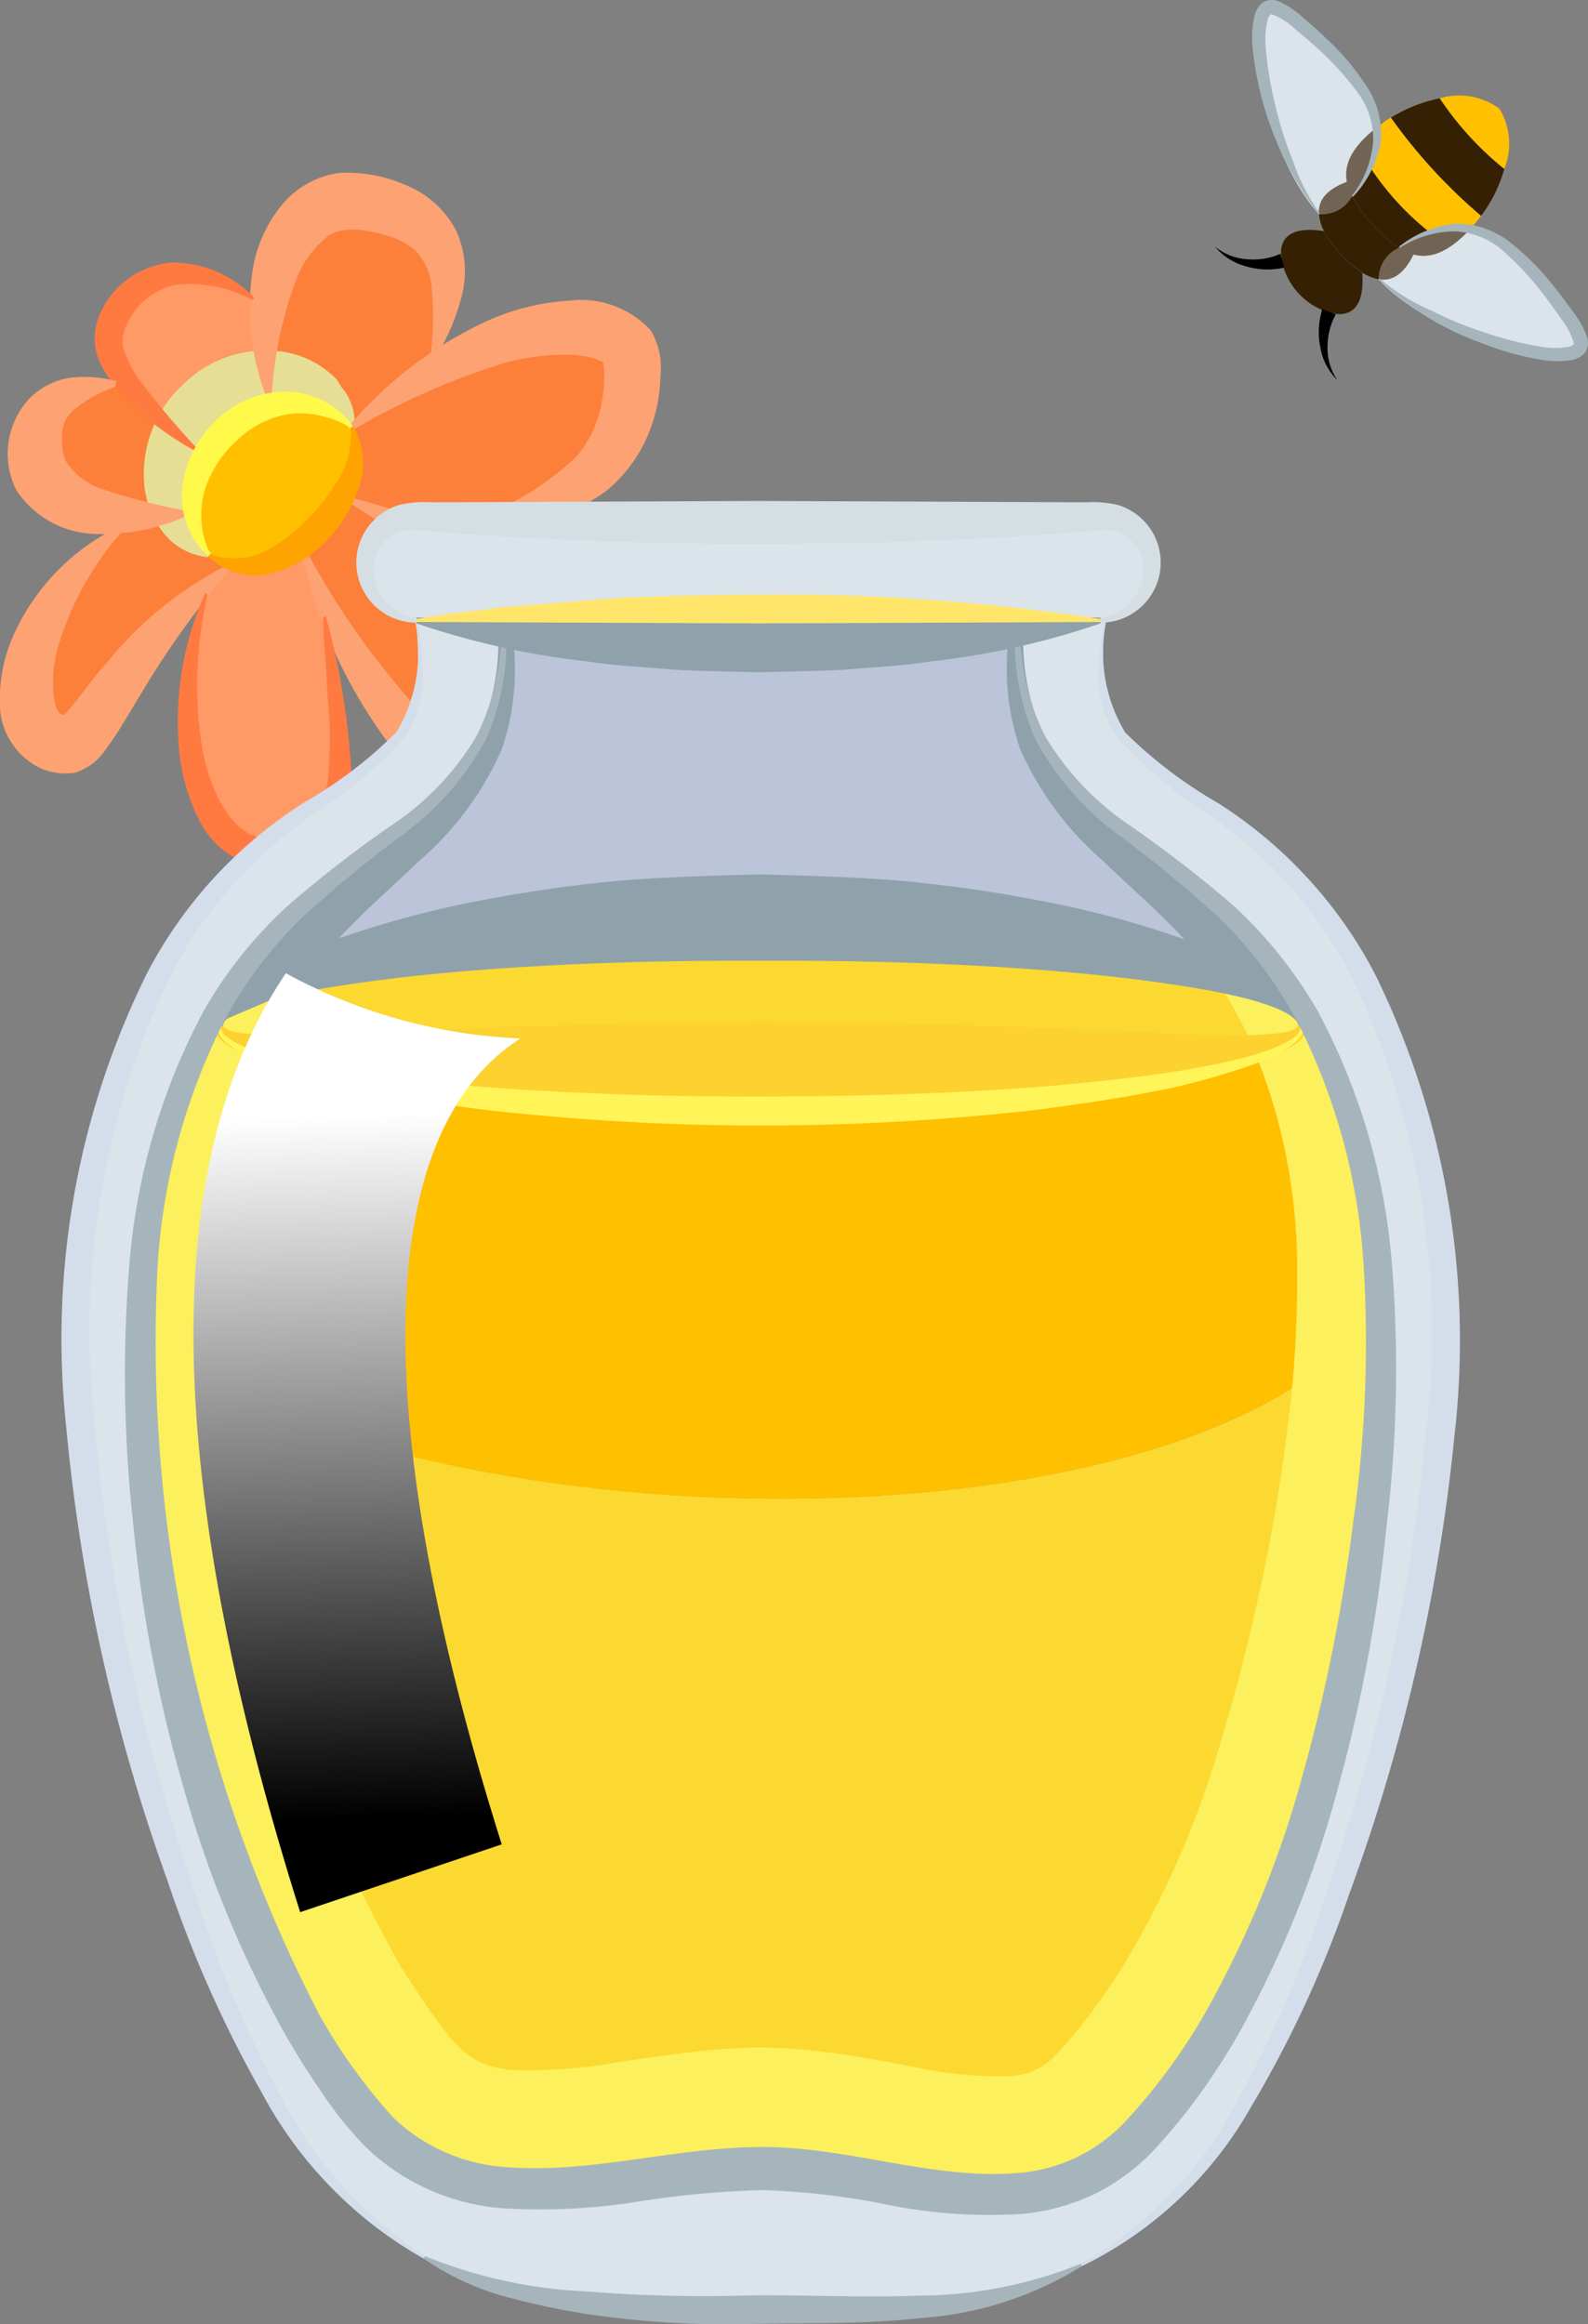 <svg xmlns="http://www.w3.org/2000/svg" xmlns:xlink="http://www.w3.org/1999/xlink" width="41.005" height="60" viewBox="0 0 41.005 60"><rect x="0" y="0" width="41.005" height="60" fill="#808080" stroke="none"/><defs><style>.a{fill:#f96;}.b{fill:#fc7f3a;}.c{fill:#ffc000;}.d{mix-blend-mode:multiply;}.d,.w{isolation:isolate;}.e{fill:#e6de94;}.f{fill:#fda272;}.g{fill:#ff7a41;}.h{fill:#fffa4a;}.i{fill:#ffa300;}.j{fill:#dae4ea;}.k{fill:#726454;}.l{fill:#352003;}.m{fill:#a6b5bc;}.n{fill:#fcd930;}.o{fill:#bbc4d8;}.p{fill:#fcf05c;}.q{fill:#8fa2ab;}.r{fill:#d4deeb;}.s{fill:#fcd130;}.t{fill:#fff559;}.u{fill:#ffe66b;}.v{fill:#d4dee3;}.w{mix-blend-mode:screen;fill:url(#a);}</style><linearGradient id="a" x1="0.48" y1="0.154" x2="0.489" y2="0.899" gradientUnits="objectBoundingBox"><stop offset="0" stop-color="#fff"/><stop offset="1"/></linearGradient></defs><g transform="translate(-777.881 -1909.999)"><g transform="translate(777.881 1914.454)"><g transform="translate(0.116 0.148)"><path class="a" d="M255.53,145.6a2.007,2.007,0,0,0,1.994-.342l.007.007c.141.543.305,1.079.491,1.585.61,2.708,1.436,6.033-1.094,6.383s-3.385-3.742-1.957-6.963v-.007C255.143,146.049,255.329,145.833,255.53,145.6Z" transform="translate(-249.767 -135.534)"/><path class="a" d="M251.888,138.27a2.832,2.832,0,0,1-.4-.692c-.505-1.347,1.608-3.675,3.958-1.5a6.713,6.713,0,0,0,.394,2.492,2.792,2.792,0,0,0-1.86,1.413A7.653,7.653,0,0,1,251.888,138.27Z" transform="translate(-249.034 -132.956)"/><path class="b" d="M268.051,137.853c.231,1.771-.7,4.746-5.438,4.583h-.007c-.692-.26-1.48-.528-2.366-.789a1.916,1.916,0,0,0,.007-1.9,11.269,11.269,0,0,1,2.113-1.86C265.224,135.963,267.865,136.432,268.051,137.853Z" transform="translate(-251.293 -133.319)"/><path class="b" d="M262.2,144.169c4.694,1.771,5.319,3.6,3.117,6-2.232,2.425-4.813-.059-6.182-3.794-.186-.506-.35-1.042-.491-1.585l-.007-.007a3.613,3.613,0,0,0,1.19-1.4c.885.26,1.674.528,2.366.789Z" transform="translate(-250.883 -135.053)"/><path class="b" d="M253.493,144.906a1.727,1.727,0,0,0,.484.327c-.2.231-.387.446-.558.662v.007c-2.626,3.221-2.6,5.081-4.27,4.337-1.785-.8-.967-4.5,2.053-6.011a6.448,6.448,0,0,0,1.681-.409A2.063,2.063,0,0,0,253.493,144.906Z" transform="translate(-248.213 -135.165)"/><path class="b" d="M251.141,139.3a7.654,7.654,0,0,0,2.1,1.719,2.347,2.347,0,0,0-.283,1.622,6.451,6.451,0,0,1-1.681.409,2.519,2.519,0,0,1-2.611-1.168C248.188,140.952,248.679,138.758,251.141,139.3Z" transform="translate(-248.287 -133.986)"/><path class="b" d="M259.4,132.189c1.844.1,3.906,1.443,2.083,4.568a11.271,11.271,0,0,0-2.113,1.86,1.6,1.6,0,0,0-.521-.5,2.166,2.166,0,0,0-1.622-.312,6.712,6.712,0,0,1-.394-2.492C256.92,133.35,258.065,132.122,259.4,132.189Z" transform="translate(-250.42 -132.187)"/><path class="c" d="M255.568,144.174a1.726,1.726,0,0,1-.484-.327,2.063,2.063,0,0,1-.61-1.086,2.348,2.348,0,0,1,.283-1.622,2.792,2.792,0,0,1,1.86-1.413,2.166,2.166,0,0,1,1.622.312,1.6,1.6,0,0,1,.521.5,1.916,1.916,0,0,1-.007,1.9,3.613,3.613,0,0,1-1.19,1.4A2.006,2.006,0,0,1,255.568,144.174Z" transform="translate(-249.805 -134.106)"/></g><g class="d" transform="translate(3.706 4.588)"><path class="e" d="M258.356,140.181a1.774,1.774,0,0,0-.729-.568,2.068,2.068,0,0,0-.884-.209,2.4,2.4,0,0,0-1.653.7,2.675,2.675,0,0,0-.868,1.591,2.052,2.052,0,0,0,.567,1.695l-.1.106a1.683,1.683,0,0,1-1.13-.62,2.377,2.377,0,0,1-.507-1.318,3.155,3.155,0,0,1,1.028-2.542,3.027,3.027,0,0,1,2.694-.8,2.442,2.442,0,0,1,1.251.69l.148.233a.977.977,0,0,1,.19.308,1.191,1.191,0,0,1,.117.641Z" transform="translate(-253.038 -138.154)"/></g><path class="f" d="M258.705,144.731a20.241,20.241,0,0,0,3.049,4.227,2.652,2.652,0,0,0,1.574.86c.326,0,.67-.165,1.164-.784a4.074,4.074,0,0,0,.594-.816,1.349,1.349,0,0,0,.167-.576.937.937,0,0,0-.229-.59,5.225,5.225,0,0,0-.748-.76c-1.26-1.007-2.91-1.852-4.481-2.873l.042-.143a21.21,21.21,0,0,1,5.071,2.032,2.723,2.723,0,0,1,.711,4.694,3.968,3.968,0,0,1-1.062.92,2.254,2.254,0,0,1-1.393.288,3.819,3.819,0,0,1-2.31-1.5,12.8,12.8,0,0,1-2.3-4.943Z" transform="translate(-250.747 -134.878)"/><path class="f" d="M262.6,142.305a7.417,7.417,0,0,0,3.463-1.865,2.92,2.92,0,0,0,.632-1.364,3.477,3.477,0,0,0,.071-.749c0-.062-.005-.125-.012-.185l-.011-.09-.007-.044,0-.022v-.016c0-.021.028.17.015.088v0l-.031-.134c-.011-.038,0,.051.009.067.02.063.018.045.023.064.045.032-.016-.057-.185-.113a2.353,2.353,0,0,0-.659-.111,5.74,5.74,0,0,0-1.75.22,18.742,18.742,0,0,0-3.854,1.7l-.111-.1a10.378,10.378,0,0,1,3.5-2.674,6.05,6.05,0,0,1,2.166-.545,2.441,2.441,0,0,1,2.111.771,1.876,1.876,0,0,1,.25,1.142,4.224,4.224,0,0,1-.17,1.12,3.8,3.8,0,0,1-1.224,1.874,6.158,6.158,0,0,1-4.223,1.119Z" transform="translate(-251.164 -133.124)"/><path class="f" d="M261.4,136.664a8.443,8.443,0,0,0,.022-1.657A1.565,1.565,0,0,0,261,134a1.9,1.9,0,0,0-.8-.4,3.872,3.872,0,0,0-.534-.118,1.776,1.776,0,0,0-.471-.009.912.912,0,0,0-.6.283,2.61,2.61,0,0,0-.641.907,10.587,10.587,0,0,0-.667,3.058l-.141.048a6.394,6.394,0,0,1-.334-3.354,3.519,3.519,0,0,1,.719-1.565,2.324,2.324,0,0,1,1.519-.855,3.781,3.781,0,0,1,1.705.318,2.544,2.544,0,0,1,1.286,1.153,2.514,2.514,0,0,1,.154,1.709,5.593,5.593,0,0,1-.663,1.564Z" transform="translate(-250.273 -131.988)"/><path class="g" d="M255.416,136.077a3.338,3.338,0,0,0-2.024-.384,1.788,1.788,0,0,0-1.222,1.021.891.891,0,0,0-.083.623,3.177,3.177,0,0,0,.444.85A22.147,22.147,0,0,0,254,139.922l-.035.066a7.768,7.768,0,0,1-1.864-1.406,3.3,3.3,0,0,1-.659-.976,1.526,1.526,0,0,1,.045-1.186,2.216,2.216,0,0,1,1.868-1.312,2.933,2.933,0,0,1,2.111.914Z" transform="translate(-248.898 -132.786)"/><path class="f" d="M251.1,139.332a3.616,3.616,0,0,0-1.024.559.9.9,0,0,0-.342.566,2.333,2.333,0,0,0,.008.5.841.841,0,0,0,.05.216.2.2,0,0,0,.021.056s0,.006,0,0v0h0l-.013-.024.01.016.036.063a1.783,1.783,0,0,0,.862.67,16.523,16.523,0,0,0,2.182.574l.052.139a5.218,5.218,0,0,1-2.314.466A2.521,2.521,0,0,1,248.545,142a2.1,2.1,0,0,1,.311-2.334,1.859,1.859,0,0,1,1.082-.567,3.132,3.132,0,0,1,1.192.089Z" transform="translate(-248.125 -133.802)"/><path class="f" d="M251.217,144.394a7.765,7.765,0,0,0-1.663,3,3.238,3.238,0,0,0-.1,1.311.924.924,0,0,0,.116.355c.044.059.055.046.087.056l0,.007-.041-.017h0l.007,0,.013.006.027.012.108.048c.006,0,0,0,.013.007s-.034,0-.118.027-.136.071-.118.064.072-.061.147-.126c.323-.306.682-.883,1.117-1.354a9.518,9.518,0,0,1,3.067-2.5l.112.1a22.462,22.462,0,0,0-2.189,3.026c-.331.53-.623,1.079-1.009,1.6a1.513,1.513,0,0,1-.8.609,1.562,1.562,0,0,1-1-.173,1.858,1.858,0,0,1-.94-1.681,4.055,4.055,0,0,1,.433-1.867,5.712,5.712,0,0,1,2.656-2.639Z" transform="translate(-248.057 -135.131)"/><path class="g" d="M255,146.609a10.242,10.242,0,0,0-.168,3.811c.174,1.182.758,2.393,1.59,2.479a1.6,1.6,0,0,0,.691-.044,1.142,1.142,0,0,0,.526-.3,2.477,2.477,0,0,0,.487-1.457,10.964,10.964,0,0,0-.036-1.907c-.016-.659-.1-1.318-.112-1.994l.073-.017a19.408,19.408,0,0,1,.652,3.918,2.927,2.927,0,0,1-.532,1.913,2.1,2.1,0,0,1-1.87.626,2.2,2.2,0,0,1-1.541-1.233,5.042,5.042,0,0,1-.512-1.928,8.1,8.1,0,0,1,.684-3.89Z" transform="translate(-249.636 -135.724)"/><path class="h" d="M258.728,140.528a1.937,1.937,0,0,0-.432-.216,1.989,1.989,0,0,0-.2-.061l-.244-.062a2.336,2.336,0,0,0-.777-.009,2.521,2.521,0,0,0-1.289.675,2.951,2.951,0,0,0-.82,1.258,2.314,2.314,0,0,0,.138,1.674l-.052.054a2.118,2.118,0,0,1-.667-1.8,2.87,2.87,0,0,1,.894-1.733,2.591,2.591,0,0,1,1.809-.717,2.169,2.169,0,0,1,1.7.89Z" transform="translate(-249.674 -133.935)"/><path class="i" d="M255.338,144.091a1.775,1.775,0,0,0,1.38-.06,3.848,3.848,0,0,0,1.046-.757,5.083,5.083,0,0,0,.846-1.052,2.212,2.212,0,0,0,.353-1.389l.062-.041a1.86,1.86,0,0,1,.139,1.616,3.6,3.6,0,0,1-.882,1.4,3.007,3.007,0,0,1-1.447.8,1.678,1.678,0,0,1-1.545-.457Z" transform="translate(-249.909 -134.242)"/></g><g transform="translate(809.253 1909.999)"><g transform="translate(0.987 0.044)"><path class="j" d="M301.006,136.255c1.458,2.113-3.5.714-5.1-1.034.312.052.632-.089.9-.64.5.126.967-.112,1.525-.722C299.221,134.046,300.054,134.879,301.006,136.255Z" transform="translate(-292.669 -128.056)"/><path class="j" d="M293.254,131.55c-1.6-1.748-2.574-6.807-.6-5.17,1.3,1.071,2.061,1.979,2.157,2.872-.655.5-.93.952-.841,1.458C293.4,130.925,293.225,131.23,293.254,131.55Z" transform="translate(-291.553 -126.058)"/><path class="k" d="M296.429,134.6a1.3,1.3,0,0,0,.379.171c-.268.551-.588.692-.9.64A.881.881,0,0,1,296.429,134.6Z" transform="translate(-292.668 -128.245)"/><path class="k" d="M293.839,133.151c-.03-.32.141-.625.722-.841a1.453,1.453,0,0,0,.134.379A.893.893,0,0,1,293.839,133.151Z" transform="translate(-292.138 -127.659)"/><path class="k" d="M297.369,133.974a1.945,1.945,0,0,1,1.146-.126c-.558.61-1.027.848-1.525.722a1.306,1.306,0,0,1-.379-.171A3.568,3.568,0,0,1,297.369,133.974Z" transform="translate(-292.848 -128.043)"/><path class="k" d="M295.645,130.35a1.919,1.919,0,0,1-.216,1.123,3.881,3.881,0,0,1-.491.714,1.459,1.459,0,0,1-.134-.379C294.715,131.3,294.99,130.848,295.645,130.35Z" transform="translate(-292.382 -127.157)"/><path class="l" d="M293.754,136.107a1.768,1.768,0,0,1-1.213-1.324c-.1-.484.1-.93,1.086-.774a3.084,3.084,0,0,0,.439.6,2.757,2.757,0,0,0,.55.476C294.691,136.085,294.23,136.248,293.754,136.107Z" transform="translate(-291.8 -128.086)"/><path class="l" d="M295.9,134.144a.881.881,0,0,0-.521.811,1.207,1.207,0,0,1-.424-.171,2.761,2.761,0,0,1-.551-.476,3.088,3.088,0,0,1-.439-.6,1.191,1.191,0,0,1-.126-.432.893.893,0,0,0,.856-.461,3.271,3.271,0,0,0,.528.729A3.35,3.35,0,0,0,295.9,134.144Z" transform="translate(-292.139 -127.79)"/><path class="l" d="M295.481,131.86a7.206,7.206,0,0,0,1.473,1.607v.007a3.569,3.569,0,0,0-.759.424,3.345,3.345,0,0,1-.677-.6,3.27,3.27,0,0,1-.528-.729A3.886,3.886,0,0,0,295.481,131.86Z" transform="translate(-292.433 -127.544)"/><path class="l" d="M297.595,129.41a8.165,8.165,0,0,0,1.666,1.823,3.682,3.682,0,0,1-.6,1.213,13.954,13.954,0,0,1-2.329-2.537A3.9,3.9,0,0,1,297.595,129.41Z" transform="translate(-292.776 -126.916)"/><path class="c" d="M298.269,132.892a1.945,1.945,0,0,0-1.146.126v-.007a7.207,7.207,0,0,1-1.473-1.607,1.919,1.919,0,0,0,.216-1.123c.007-.007.022-.015.03-.022a2.015,2.015,0,0,1,.26-.179,13.954,13.954,0,0,0,2.329,2.537c-.06.082-.126.164-.193.246C298.284,132.87,298.269,132.885,298.269,132.892Z" transform="translate(-292.602 -127.088)"/><path class="c" d="M299.57,129.66a1.741,1.741,0,0,1,.126,1.555,8.165,8.165,0,0,1-1.666-1.823A1.758,1.758,0,0,1,299.57,129.66Z" transform="translate(-293.212 -126.898)"/></g><path class="m" d="M295.929,135.179a5.411,5.411,0,0,0,1.312.815,9.707,9.707,0,0,0,1.416.583,9.381,9.381,0,0,0,1.458.367,2.142,2.142,0,0,0,.675,0,.283.283,0,0,0,.156-.065s0,0-.012-.08a1.909,1.909,0,0,0-.312-.575c-.144-.211-.292-.418-.447-.62a7.723,7.723,0,0,0-1.012-1.1,2,2,0,0,0-1.281-.543,2.633,2.633,0,0,0-1.428.426l-.022-.03a2.777,2.777,0,0,1,1.441-.592,2.218,2.218,0,0,1,1.465.509,6.479,6.479,0,0,1,1.1,1.117c.164.2.321.414.472.627a2.2,2.2,0,0,1,.384.693.441.441,0,0,1-.074.4.63.63,0,0,1-.367.179,2.493,2.493,0,0,1-.791-.02,7.579,7.579,0,0,1-1.51-.431A7.488,7.488,0,0,1,295.9,135.2Z" transform="translate(-291.68 -127.988)"/><path d="M294.271,136.867a1.608,1.608,0,0,0-.159.4,1.8,1.8,0,0,0-.054.436,1.464,1.464,0,0,0,.254.859,1.552,1.552,0,0,1-.439-.84,1.994,1.994,0,0,1-.038-.495,1.957,1.957,0,0,1,.089-.5Z" transform="translate(-291.151 -128.748)"/><path class="m" d="M293.237,131.535a8.513,8.513,0,0,1-1.709-4.325,2.484,2.484,0,0,1,.049-.79.622.622,0,0,1,.209-.35.44.44,0,0,1,.408-.039,2.215,2.215,0,0,1,.658.441c.2.17.4.344.585.525a6.5,6.5,0,0,1,1.019,1.2,2.219,2.219,0,0,1,.379,1.5,2.776,2.776,0,0,1-.713,1.384l-.028-.025a2.63,2.63,0,0,0,.548-1.387,2.005,2.005,0,0,0-.431-1.323,7.7,7.7,0,0,0-1.007-1.1c-.188-.172-.382-.337-.58-.5a1.881,1.881,0,0,0-.547-.361c-.077-.022-.083-.015-.079-.019a.285.285,0,0,0-.079.149,2.146,2.146,0,0,0-.053.673,9.316,9.316,0,0,0,.24,1.483,9.614,9.614,0,0,0,.459,1.463,5.411,5.411,0,0,0,.7,1.377Z" transform="translate(-290.558 -125.999)"/><path d="M292.017,135.1a1.988,1.988,0,0,1-.5.047,2.017,2.017,0,0,1-.489-.08,1.549,1.549,0,0,1-.8-.51,1.458,1.458,0,0,0,.834.327,1.756,1.756,0,0,0,.438-.016,1.621,1.621,0,0,0,.413-.124Z" transform="translate(-290.227 -128.191)"/></g><g transform="translate(779.511 1922.932)"><g transform="translate(0.062 0.117)"><path class="n" d="M283.624,160.947v.007c0,1.049-6.264,1.9-13.993,1.9s-14-.856-14-1.9c.045-.089.089-.171.141-.26.923-.93,6.777-1.644,13.86-1.644,7.06,0,12.9.714,13.852,1.637A2.888,2.888,0,0,1,283.624,160.947Z" transform="translate(-251.688 -147.512)"/><path class="c" d="M283.031,161.61a17.122,17.122,0,0,1,1.718,7.61c-4.419,5.7-22.378,6.2-31.431.915a17.937,17.937,0,0,1,1.718-8.525c0,1.049,6.271,1.9,14,1.9S283.031,162.659,283.031,161.61Z" transform="translate(-251.095 -148.167)"/><path class="n" d="M253.32,172.755c9.054,5.282,27.012,4.784,31.431-.915.015.774,0,1.533-.052,2.276-.372,5.818-1.979,14.008-6.145,18.45-2.529,2.693-6.093.722-9.464.722-3.711,0-7.58,1.882-10.109-1.361C255.1,186.957,253.417,178.907,253.32,172.755Z" transform="translate(-251.096 -150.787)"/><path class="j" d="M280.512,152.589c2.976,1.986,8.429,8.682,4.092,24.059-4.33,15.325-9.18,14.2-16.329,14.194s-12,1.138-16.329-14.194c-4.337-15.377,1.116-22.073,4.092-24.059s3.593-2.105,3.348-5.051h2.232c.305,4.568-2.968,5.215-5.594,7.99a10.791,10.791,0,0,0-1.607,2.217.344.344,0,0,0-.141.26,17.938,17.938,0,0,0-1.718,8.525c.1,6.152,1.778,14.2,5.661,19.171,2.529,3.244,6.4,1.361,10.109,1.361,3.371,0,6.934,1.971,9.464-.722,4.166-4.441,5.773-12.632,6.145-18.45.052-.744.067-1.5.052-2.276a17.122,17.122,0,0,0-1.719-7.61V158a.369.369,0,0,0-.141-.26,10.756,10.756,0,0,0-1.272-1.845c-2.574-3.013-6.234-3.578-5.922-8.354h2.12a.563.563,0,0,0,.112-.007v.007C276.911,150.483,277.536,150.61,280.512,152.589Z" transform="translate(-250.331 -144.562)"/><path class="o" d="M282.259,155.894a10.756,10.756,0,0,1,1.272,1.845c-.952-.922-6.792-1.637-13.852-1.637-7.082,0-12.937.714-13.859,1.644a10.793,10.793,0,0,1,1.607-2.217c2.626-2.775,5.9-3.422,5.594-7.99h13.316C276.025,152.316,279.685,152.881,282.259,155.894Z" transform="translate(-251.736 -144.564)"/><path class="j" d="M277.536,146.516H261.988a1.488,1.488,0,1,1,0-2.976h17.668a1.486,1.486,0,0,1,.112,2.968.564.564,0,0,1-.112.007Z" transform="translate(-252.935 -143.54)"/></g><path class="p" d="M283.059,161.016a16.285,16.285,0,0,1,1.773,6.46,33.194,33.194,0,0,1-.258,6.693,44.363,44.363,0,0,1-1.3,6.569,27.042,27.042,0,0,1-2.533,6.216,15.757,15.757,0,0,1-1.986,2.735,4.626,4.626,0,0,1-3.078,1.557c-2.34.2-4.482-.661-6.651-.642-2.16-.016-4.344.676-6.657.494a5.023,5.023,0,0,1-3.15-1.4,9.4,9.4,0,0,1-1.07-1.339c-.324-.462-.621-.94-.9-1.428a38.189,38.189,0,0,1-4.13-19.457,16.6,16.6,0,0,1,1.652-6.227l2.319-1c-.043.067-.087.135-.13.2a10.157,10.157,0,0,0-.679,1.31,14.9,14.9,0,0,0-1.156,5.872,35.585,35.585,0,0,0,.548,6.247,33.989,33.989,0,0,0,4,11.646c.259.415.529.818.8,1.205.136.2.281.382.425.568a2.727,2.727,0,0,0,.312.349,2.124,2.124,0,0,0,1.425.565,13.071,13.071,0,0,0,2.718-.212c.539-.078,1.112-.166,1.722-.237.305-.036.619-.068.944-.092l.5-.029.252-.009h.306l.459.015c.2.009.385.022.546.038.338.03.661.071.972.116.622.091,1.2.2,1.732.3a10.58,10.58,0,0,0,2.595.269,1.706,1.706,0,0,0,1.248-.585l.281-.308.2-.24c.123-.138.275-.349.413-.523.269-.379.549-.76.8-1.169a24.2,24.2,0,0,0,2.446-5.516,51.713,51.713,0,0,0,1.478-6.149c.181-1.049.33-2.109.44-3.168a29.3,29.3,0,0,0,.141-3.077,14.816,14.816,0,0,0-1.158-5.869,10.451,10.451,0,0,0-.76-1.437Z" transform="translate(-250.964 -147.701)"/><path class="q" d="M288.59,157a9.206,9.206,0,0,0-.8-1.074c-.652-.771-1.483-1.461-2.311-2.264a8.2,8.2,0,0,1-2.139-2.9,6.408,6.408,0,0,1-.174-3.5l.3.025a6,6,0,0,0,.495,3.172,7.281,7.281,0,0,0,2.155,2.411A31.693,31.693,0,0,1,288.7,155a11.2,11.2,0,0,1,2.032,2.695Z" transform="translate(-258.636 -144.377)"/><path class="r" d="M259.561,189.823a10.693,10.693,0,0,1-4.17-4.261,30.861,30.861,0,0,1-2.449-5.5,47.528,47.528,0,0,1-2.617-11.737,21.247,21.247,0,0,1,2.108-11.724,11.513,11.513,0,0,1,4.06-4.385,11.2,11.2,0,0,0,2.37-1.813,4.044,4.044,0,0,0,.471-2.869l.074-.007a9.074,9.074,0,0,1,.124,1.518,2.665,2.665,0,0,1-.474,1.507,11.471,11.471,0,0,1-2.349,1.99,11.085,11.085,0,0,0-3.771,4.336,21.081,21.081,0,0,0-1.872,11.393,49.373,49.373,0,0,0,2.424,11.6,30.681,30.681,0,0,0,2.241,5.489,10.814,10.814,0,0,0,3.865,4.4Z" transform="translate(-250.248 -144.444)"/><path class="m" d="M279.759,204.553a9.069,9.069,0,0,1-4.182,1.341c-1.454.161-2.923.122-4.3.149a24.269,24.269,0,0,1-4.363-.265,19.877,19.877,0,0,1-2.151-.469,6.94,6.94,0,0,1-1.994-.949l.033-.066a12.474,12.474,0,0,0,4.163.911,38.383,38.383,0,0,0,4.29.1c1.439-.01,2.869.063,4.3.008a11.289,11.289,0,0,0,4.178-.823Z" transform="translate(-253.454 -158.98)"/><path class="r" d="M286.23,147.535a4,4,0,0,0,.488,2.889,11.73,11.73,0,0,0,2.4,1.823,11.576,11.576,0,0,1,4.069,4.452,21.48,21.48,0,0,1,2.035,11.85,48.144,48.144,0,0,1-2.71,11.83,28.936,28.936,0,0,1-2.541,5.519,10.1,10.1,0,0,1-4.372,4.12l-.031-.068a10.17,10.17,0,0,0,4.07-4.258,28.886,28.886,0,0,0,2.33-5.5,50,50,0,0,0,2.513-11.7,21.322,21.322,0,0,0-1.8-11.516,11.129,11.129,0,0,0-3.775-4.4,12.018,12.018,0,0,1-2.377-2,2.655,2.655,0,0,1-.492-1.517,9.15,9.15,0,0,1,.123-1.532Z" transform="translate(-259.292 -144.445)"/><path class="q" d="M255.492,160.242a.715.715,0,0,1,.208-.553,2.776,2.776,0,0,1,.385-.372,7.025,7.025,0,0,1,.844-.535,15.188,15.188,0,0,1,1.756-.778,25.048,25.048,0,0,1,3.607-.972,36.1,36.1,0,0,1,3.647-.526c1.222-.1,2.436-.133,3.665-.164,1.213.037,2.439.063,3.657.17a35.847,35.847,0,0,1,3.647.526,25.047,25.047,0,0,1,3.607.972,15.042,15.042,0,0,1,1.756.776,7.013,7.013,0,0,1,.844.533,2.818,2.818,0,0,1,.385.371.724.724,0,0,1,.209.562h-.224c-.016-.185-.327-.353-.577-.455a6.3,6.3,0,0,0-.838-.266c-.574-.144-1.16-.247-1.749-.334-1.178-.182-2.366-.3-3.557-.394-2.382-.179-4.774-.242-7.164-.231-2.389-.01-4.782.052-7.164.231-1.191.092-2.379.211-3.556.394-.589.087-1.176.19-1.75.334a6.309,6.309,0,0,0-.838.266c-.25.107-.562.26-.578.466Z" transform="translate(-251.589 -146.701)"/><path class="s" d="M283.711,161.573a.608.608,0,0,1-.288.442,2.285,2.285,0,0,1-.414.233,6.384,6.384,0,0,1-.865.3c-.584.165-1.175.287-1.768.394-1.187.2-2.383.331-3.579.436-2.394.2-4.795.294-7.195.307-2.4-.015-4.8-.1-7.195-.308-1.2-.1-2.392-.235-3.579-.435-.593-.106-1.184-.228-1.768-.394a6.466,6.466,0,0,1-.865-.3,2.308,2.308,0,0,1-.413-.233.6.6,0,0,1-.289-.452h.224c.107.148.414.185.686.207a7.387,7.387,0,0,0,.859.036c.583-.006,1.168-.007,1.759-.048l3.53-.142c1.178-.08,2.351-.054,3.528-.114,1.174-.02,2.349-.007,3.523-.042,1.175.03,2.349.025,3.523.037,1.177.063,2.349.033,3.526.114l3.531.142c.591.042,1.176.045,1.759.051a7.238,7.238,0,0,0,.859-.035c.272-.025.578-.047.687-.215Z" transform="translate(-251.591 -148.011)"/><path class="t" d="M283.662,161.6a.555.555,0,0,1-.233.422,2.235,2.235,0,0,1-.391.267,6.376,6.376,0,0,1-.85.361c-.578.2-1.166.364-1.756.509-1.187.255-2.383.436-3.581.594a62.735,62.735,0,0,1-14.443,0c-1.2-.158-2.395-.338-3.582-.594-.59-.144-1.178-.305-1.756-.508a6.338,6.338,0,0,1-.85-.361,2.267,2.267,0,0,1-.391-.266.554.554,0,0,1-.233-.425h.074c.035.272.367.417.618.534a6.3,6.3,0,0,0,.847.28c.576.152,1.165.263,1.755.359,1.181.188,2.373.31,3.565.4,2.387.186,4.782.255,7.175.251s4.788-.065,7.174-.251c1.193-.094,2.384-.217,3.565-.4.59-.1,1.178-.206,1.756-.359a6.3,6.3,0,0,0,.847-.28c.251-.119.583-.259.618-.537Z" transform="translate(-251.617 -148.046)"/><path class="q" d="M255.368,157.924c.04-.078.081-.156.122-.234A10.974,10.974,0,0,1,257.524,155a30.973,30.973,0,0,1,2.585-2.129,7.188,7.188,0,0,0,2.16-2.4,6.01,6.01,0,0,0,.49-3.177l.3-.018a6.408,6.408,0,0,1-.167,3.5,8.127,8.127,0,0,1-2.145,2.9c-.83.8-1.65,1.492-2.308,2.267-.176.2-.3.368-.481.6-.088.125-.178.255-.268.392Z" transform="translate(-251.559 -144.378)"/><path class="m" d="M262.2,147.276a6.217,6.217,0,0,1-.5,3.284,7.405,7.405,0,0,1-2.212,2.49,30.7,30.7,0,0,0-2.559,2.122,10.711,10.711,0,0,0-1.978,2.64,16.152,16.152,0,0,0-1.718,6.361,37.888,37.888,0,0,0,4.16,19.255,14.589,14.589,0,0,0,1.922,2.681,4.64,4.64,0,0,0,2.927,1.286c2.2.173,4.377-.524,6.628-.52s4.407.857,6.6.67a4.243,4.243,0,0,0,2.842-1.424,15.375,15.375,0,0,0,1.952-2.669,26.7,26.7,0,0,0,2.523-6.126,44.188,44.188,0,0,0,1.312-6.516,32.893,32.893,0,0,0,.282-6.633,16.023,16.023,0,0,0-1.719-6.36,10.944,10.944,0,0,0-1.977-2.642,31.58,31.58,0,0,0-2.562-2.12,7.5,7.5,0,0,1-2.207-2.494,6.216,6.216,0,0,1-.5-3.285l.112.01a6.021,6.021,0,0,0,.623,3.162,7.269,7.269,0,0,0,2.206,2.32,31.458,31.458,0,0,1,2.666,2.065,11.488,11.488,0,0,1,2.16,2.7,16.564,16.564,0,0,1,1.928,6.583,33.808,33.808,0,0,1-.15,6.8,40.026,40.026,0,0,1-1.242,6.672,27.631,27.631,0,0,1-2.575,6.375c-.29.505-.608,1-.947,1.478a15.869,15.869,0,0,1-1.107,1.373,5.433,5.433,0,0,1-1.584,1.236,5.559,5.559,0,0,1-1.923.552,13.4,13.4,0,0,1-3.576-.252,18.992,18.992,0,0,0-3.156-.362,24.885,24.885,0,0,0-3.165.289,15.875,15.875,0,0,1-3.543.179,5.707,5.707,0,0,1-3.554-1.6,9.844,9.844,0,0,1-1.148-1.44c-.334-.48-.64-.975-.927-1.477a29.2,29.2,0,0,1-2.61-6.349,37.107,37.107,0,0,1-1.284-6.674,35.113,35.113,0,0,1-.116-6.8,16.715,16.715,0,0,1,1.928-6.583,11.269,11.269,0,0,1,2.162-2.7,30.674,30.674,0,0,1,2.665-2.069,7.162,7.162,0,0,0,2.211-2.313,6.032,6.032,0,0,0,.618-3.164Z" transform="translate(-250.796 -144.379)"/><path class="q" d="M280.177,147.556a20.586,20.586,0,0,1-4.417.986c-.736.118-1.472.141-2.208.211-.736.036-1.472.046-2.208.067-.737-.025-1.472-.029-2.209-.07-.736-.069-1.472-.095-2.208-.211a20.8,20.8,0,0,1-4.416-.983v-.149l8.833-.074,8.833.074Z" transform="translate(-253.388 -144.395)"/><path class="u" d="M280.177,147.34l-8.833.036-8.833-.036v-.074c.736-.143,1.472-.2,2.208-.309l2.208-.176c1.472-.116,2.945-.132,4.417-.148a54.371,54.371,0,0,1,8.833.632Z" transform="translate(-253.388 -144.215)"/><path class="v" d="M279.64,146.415a1.373,1.373,0,0,0,1.072-.934,1.145,1.145,0,0,0-.007-.654,1.07,1.07,0,0,0-.321-.466.974.974,0,0,0-.474-.225.933.933,0,0,0-.249,0l-.409.036c-.562.052-1.125.078-1.687.118-1.126.089-2.252.106-3.377.158l-3.377.05c-2.251-.019-4.5-.06-6.753-.211-.562-.041-1.125-.065-1.688-.118a3.458,3.458,0,0,0-.659-.036.978.978,0,0,0-.475.226,1,1,0,0,0-.324.481c-.018.042-.025.116-.037.138l-.01.184a.965.965,0,0,0,.042.318,1.377,1.377,0,0,0,1.071.934v.112a1.552,1.552,0,0,1-1.192-2.547,1.588,1.588,0,0,1,.725-.487,2.806,2.806,0,0,1,.859-.074l1.688-.007,6.753-.028,6.753.028,1.687.007a2.816,2.816,0,0,1,.86.074,1.581,1.581,0,0,1,.724.488,1.551,1.551,0,0,1-1.189,2.545Z" transform="translate(-252.854 -143.383)"/><path class="w" d="M263.217,161.456a13.813,13.813,0,0,1-6.059-1.683c-3.293,4.871-3.185,12.984.369,24.24l5.205-1.75C259.255,171.245,259.429,163.863,263.217,161.456Z" transform="translate(-251.406 -147.58)"/></g></g></svg>